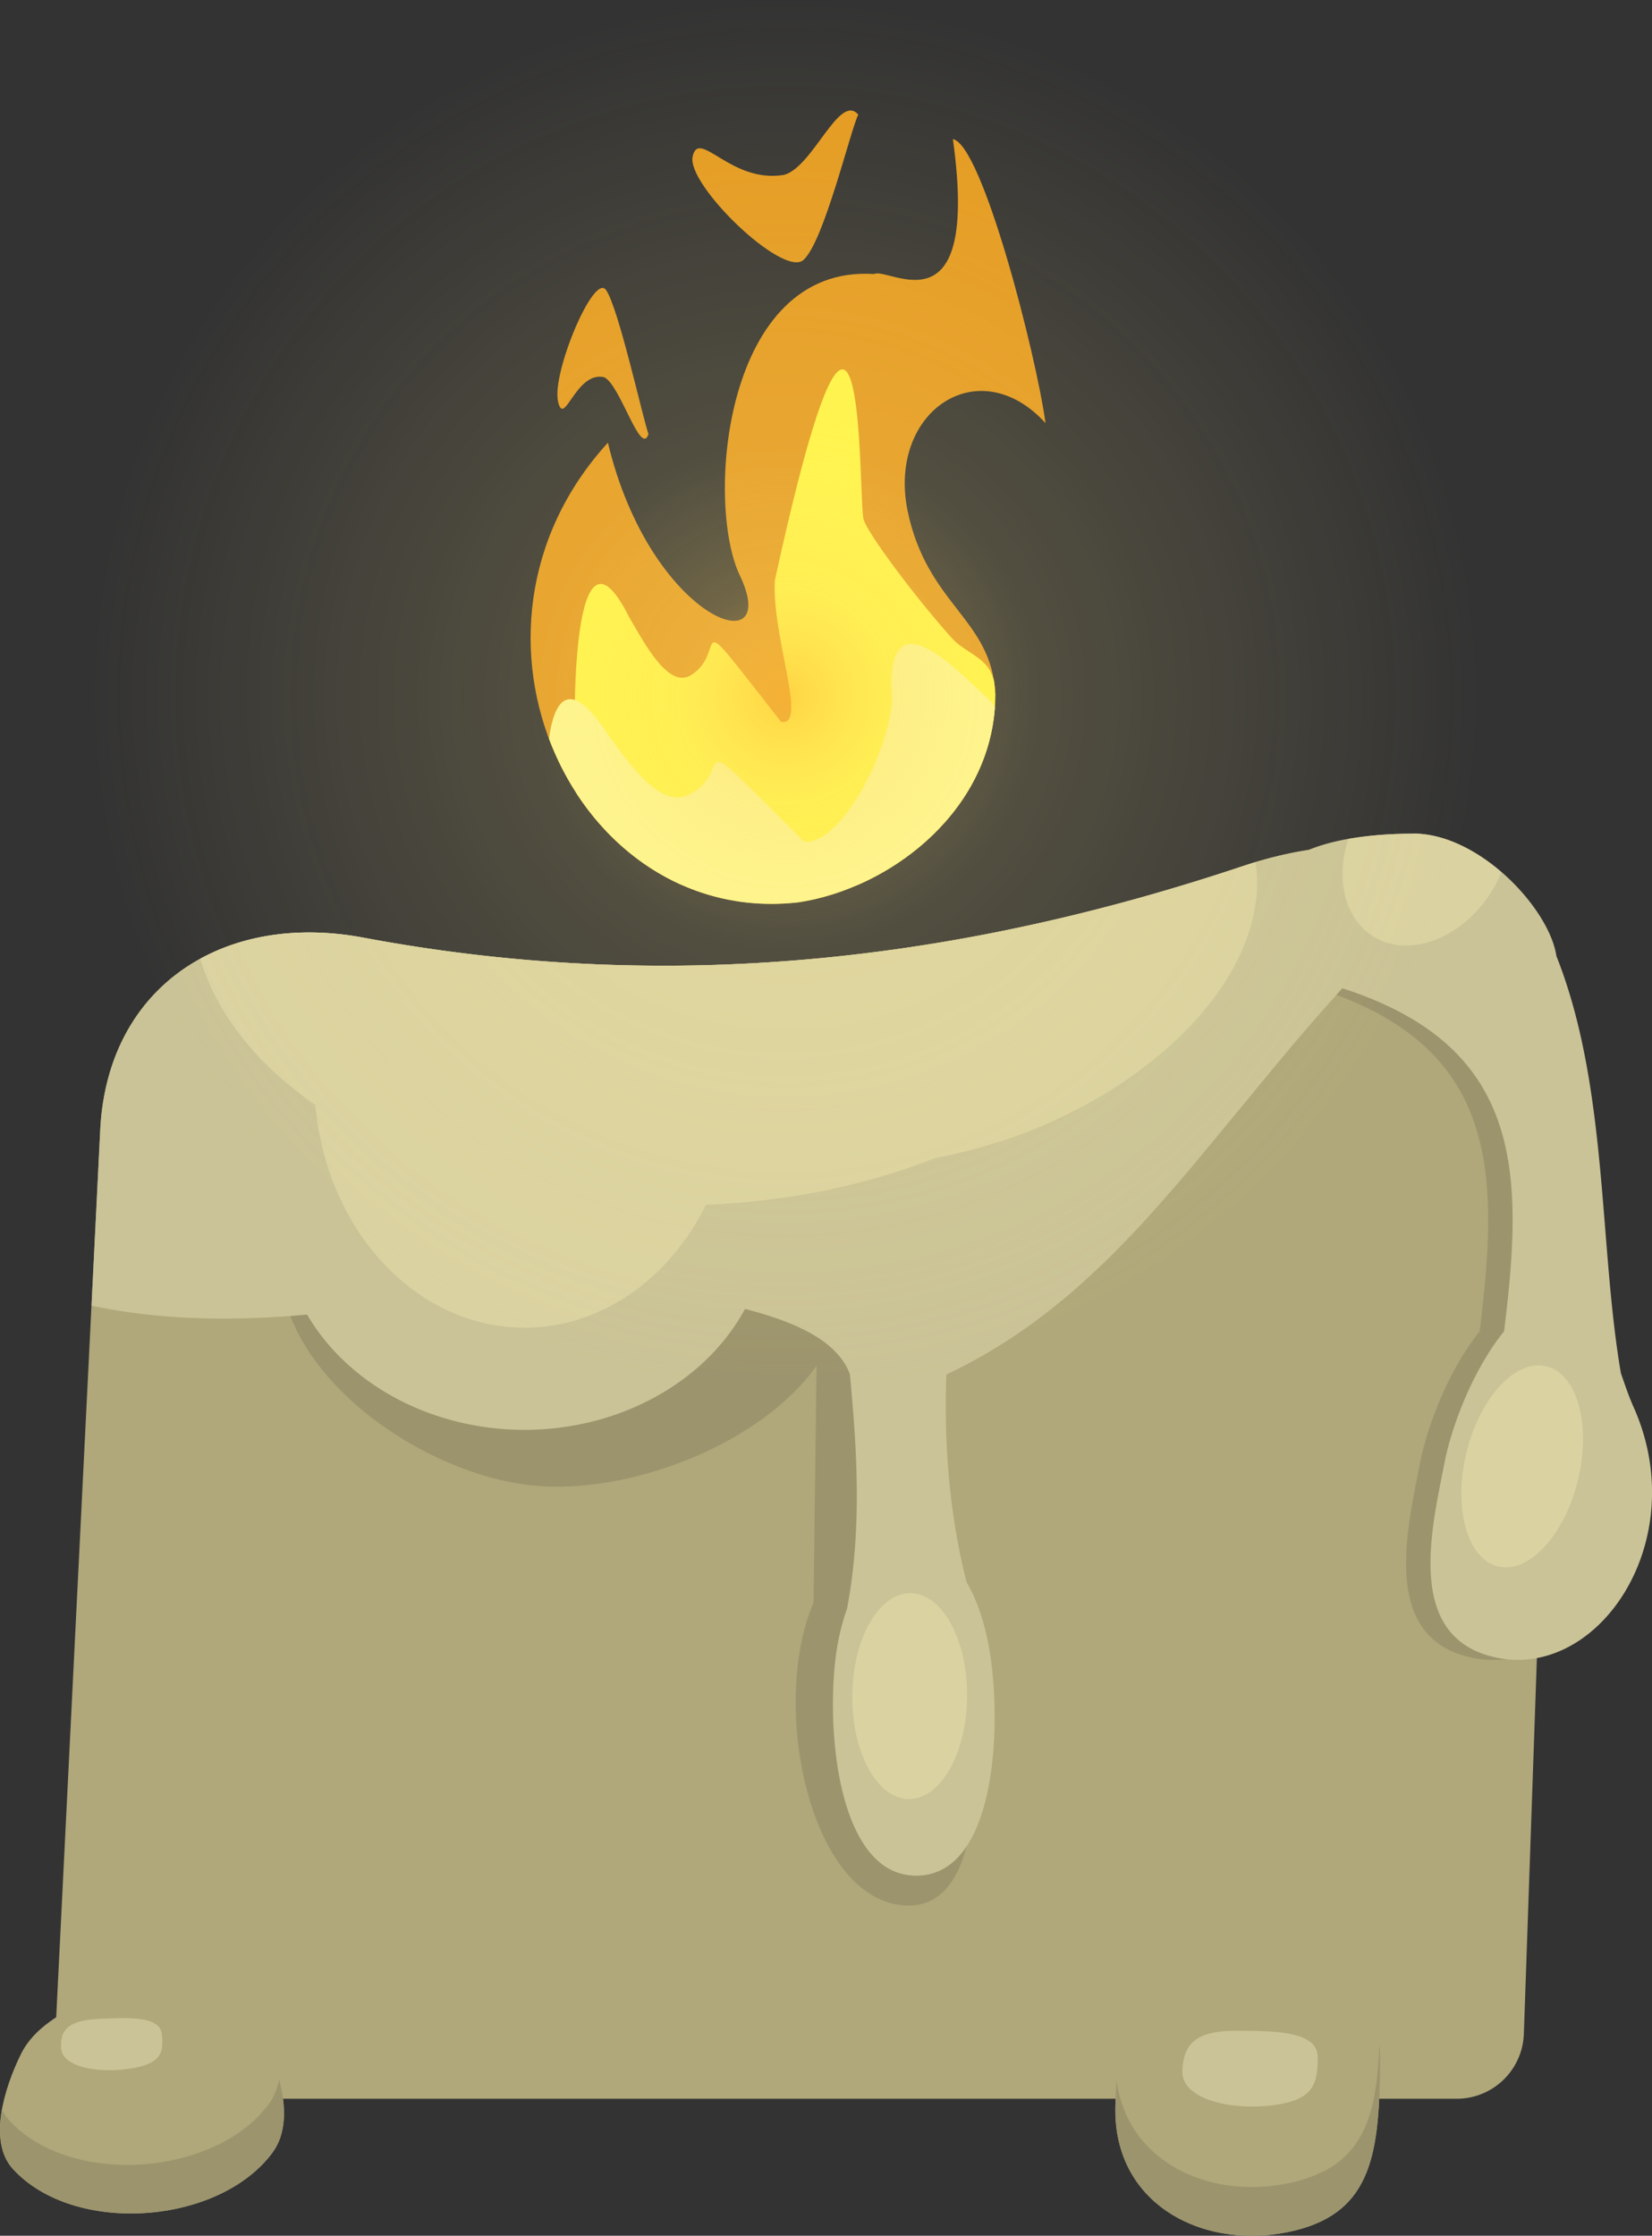 <?xml version="1.0" encoding="UTF-8" standalone="no"?>
<!-- Created with Inkscape (http://www.inkscape.org/) -->

<svg
   width="35.877mm"
   height="48.543mm"
   viewBox="0 0 35.877 48.543"
   version="1.1"
   id="svg6765"
   xml:space="preserve"
   inkscape:version="1.2 (dc2aedaf03, 2022-05-15)"
   sodipodi:docname="Candle.svg"
   xmlns:inkscape="http://www.inkscape.org/namespaces/inkscape"
   xmlns:sodipodi="http://sodipodi.sourceforge.net/DTD/sodipodi-0.dtd"
   xmlns:xlink="http://www.w3.org/1999/xlink"
   xmlns="http://www.w3.org/2000/svg"
   xmlns:svg="http://www.w3.org/2000/svg"><rect x="0" y="0" width="35.877" height="48.543" fill="#333333" stroke="none"/><sodipodi:namedview
     id="namedview6767"
     pagecolor="#505050"
     bordercolor="#ffffff"
     borderopacity="1"
     inkscape:showpageshadow="0"
     inkscape:pageopacity="0"
     inkscape:pagecheckerboard="1"
     inkscape:deskcolor="#505050"
     inkscape:document-units="mm"
     showgrid="false"
     inkscape:zoom="1.6889701"
     inkscape:cx="-40.261222"
     inkscape:cy="72.825446"
     inkscape:window-width="1366"
     inkscape:window-height="705"
     inkscape:window-x="-8"
     inkscape:window-y="-8"
     inkscape:window-maximized="1"
     inkscape:current-layer="layer1" /><defs
     id="defs6762"><linearGradient
       inkscape:collect="always"
       id="linearGradient8568"><stop
         style="stop-color:#ffbf41;stop-opacity:1;"
         offset="0"
         id="stop8564" /><stop
         style="stop-color:#ffdb71;stop-opacity:0.498;"
         offset="0.153"
         id="stop9439" /><stop
         style="stop-color:#ffe989;stop-opacity:0.247;"
         offset="0.36"
         id="stop9441" /><stop
         style="stop-color:#ffe989;stop-opacity:0;"
         offset="1"
         id="stop8572" /></linearGradient><inkscape:path-effect
       effect="fillet_chamfer"
       id="path-effect9773"
       is_visible="true"
       lpeversion="1"
       nodesatellites_param="F,0,0,1,0,5.631,0,1 @ F,0,0,1,0,7.658,0,1 @ F,0,0,1,0,1.41,0,1 @ F,0,0,1,0,0,0,1"
       unit="px"
       method="auto"
       mode="F"
       radius="0"
       chamfer_steps="1"
       flexible="false"
       use_knot_distance="true"
       apply_no_radius="true"
       apply_with_radius="true"
       only_selected="false"
       hide_knots="false" /><radialGradient
       inkscape:collect="always"
       xlink:href="#linearGradient8568"
       id="radialGradient8570"
       cx="106.458"
       cy="129.1"
       fx="106.458"
       fy="129.1"
       r="16.449"
       gradientUnits="userSpaceOnUse"
       gradientTransform="matrix(0.919,0,0,0.919,7.286,4.576)" /></defs><g
     inkscape:label="Layer 1"
     inkscape:groupmode="layer"
     id="layer1"
     transform="translate(-88.068,-108.108)"><g
       id="g10685"><path
         id="rect6835"
         style="opacity:1;fill:#b0a87a;stroke-width:1.37;stroke-linecap:round;stroke-linejoin:round;paint-order:stroke fill markers;stop-color:#000000"
         d="m 95.96,128.467 c 6.942,1.301 13.279,0.392 19.106,-1.556 4.009,-1.34 6.957,0.511 6.811,4.738 l -0.715,20.619 a 1.46,1.46 135.992 0 1 -1.459,1.409 H 89.201 l 1.043,-21.034 c 0.154,-3.106 2.661,-4.748 5.715,-4.176 z"
         sodipodi:nodetypes="ccccc"
         inkscape:path-effect="#path-effect9773"
         inkscape:original-d="m 90.523442,127.01875 c 12.157308,4.19792 22.546248,1.35518 31.618398,-3.02339 l -1.02861,29.68132 H 89.200951 Z" /><path
         id="ellipse14141"
         style="fill:#9c946d;fill-rule:evenodd;stroke-width:0.234"
         d="m 106.404,136.146 c -0.16,2.626 -4.045,4.436 -6.668,4.225 -2.471,-0.199 -5.705,-2.458 -5.566,-4.934 0.14,-2.489 3.625,-4.395 6.117,-4.304 2.634,0.097 6.277,2.381 6.117,5.012 z"
         sodipodi:nodetypes="aaaaa" /><path
         id="path1503"
         style="opacity:1;fill:#9c946d;fill-opacity:1;stroke-width:1.2;stroke-linecap:round;stroke-linejoin:round;paint-order:stroke fill markers;stop-color:#000000"
         d="m 115.196,129.196 c 2.293,-0.303 3.681,-3.134 5.973,-0.724 1.625,3.587 0.859,8.275 2.082,11.404 l -3.258,-1.267 c 0.597,-4.572 1.371,-8.247 -4.797,-9.412 z"
         sodipodi:nodetypes="ccccc" /><path
         id="path1225"
         style="opacity:1;fill:#9c946d;fill-opacity:1;fill-rule:evenodd;stroke-width:0.265"
         d="m 123.011,138.653 c 1.34,2.986 -0.882,6.136 -3.213,5.385 -1.709,-0.551 -1.163,-2.77 -0.891,-4.163 0.276,-1.414 1.355,-3.575 2.429,-3.575 1.075,0 1.28,1.475 1.674,2.353 z"
         sodipodi:nodetypes="ssass" /><path
         id="path14070"
         style="opacity:1;fill:#9c946d;fill-opacity:1;stroke-width:0.969;stroke-linecap:round;stroke-linejoin:round;paint-order:stroke fill markers;stop-color:#000000"
         d="m 105.849,134.013 2.806,0.703 c -0.494,3.208 -1.329,6.354 -0.142,9.322 l -2.797,0.472 z"
         sodipodi:nodetypes="ccccc" /><path
         id="path13447"
         style="opacity:1;fill:#9c946d;fill-opacity:1;fill-rule:evenodd;stroke-width:0.288"
         d="m 108.878,144.074 c 0.47,1.781 0.707,5.486 -1.133,5.407 -2.607,-0.111 -3.33,-6.703 -0.95,-7.771 0.958,-0.43 1.815,1.348 2.083,2.364 z"
         sodipodi:nodetypes="aaaa" /><path
         id="path919"
         style="fill:#b0a87a;fill-rule:evenodd;stroke-width:0.201"
         d="m 118.037,152.786 c 0,2.07 -0.172,3.333 -1.834,3.748 -1.911,0.477 -3.958,-0.509 -3.913,-2.682 0.043,-2.069 0.548,-3.156 2.25,-3.156 1.702,0 3.497,0.021 3.497,2.09 z"
         sodipodi:nodetypes="sssss" /><path
         id="path2264"
         style="fill:#9c946d;fill-opacity:1;fill-rule:evenodd;stroke-width:0.201"
         d="m 118.025,152.504 c -0.059,1.612 -0.379,2.612 -1.822,2.972 -1.762,0.44 -3.64,-0.364 -3.886,-2.196 -0.013,0.182 -0.022,0.372 -0.026,0.572 -0.045,2.174 2.001,3.159 3.912,2.683 1.662,-0.415 1.835,-1.678 1.835,-3.748 0,-0.099 -0.004,-0.193 -0.012,-0.282 z" /><path
         id="path2476"
         style="fill:#cac397;fill-opacity:1;fill-rule:evenodd;stroke-width:0.076"
         d="m 116.686,152.778 c 0,0.572 -0.088,0.92 -0.939,1.035 -0.978,0.132 -2.026,-0.14 -2.002,-0.741 0.022,-0.571 0.28,-0.871 1.151,-0.871 0.871,0 1.79,0.006 1.79,0.577 z"
         sodipodi:nodetypes="sssss" /><path
         id="rect11760"
         style="opacity:1;fill:#cac397;stroke-width:1.2;stroke-linecap:round;stroke-linejoin:round;paint-order:stroke fill markers;stop-color:#000000"
         d="m 118.758,126.209 c -0.824,0 -1.67,0.102 -2.273,0.354 -0.455,0.07 -0.929,0.184 -1.419,0.348 -5.827,1.948 -12.163,2.857 -19.106,1.555 -3.054,-0.572 -5.561,1.07 -5.715,4.176 l -0.189,3.814 c 1.414,0.303 2.994,0.352 4.681,0.194 a 5.29,4.54 0 0 0 4.724,2.504 5.29,4.54 0 0 0 4.787,-2.626 c 1.139,0.294 2.013,0.705 2.277,1.417 0.023,0.241 0.045,0.483 0.064,0.724 -0.001,0.01 -0.002,0.019 -0.004,0.028 0.002,-5.1e-4 0.004,-0.001 0.006,-0.002 0.116,1.448 0.146,2.895 -0.128,4.343 -0.121,0.338 -0.198,0.691 -0.239,0.998 -0.226,1.689 0.061,4.825 1.765,4.797 1.684,-0.028 1.835,-3.132 1.584,-4.797 -0.074,-0.49 -0.231,-1.099 -0.513,-1.575 -0.376,-1.47 -0.491,-2.977 -0.44,-4.508 3.648,-1.726 5.499,-4.969 8.6,-8.387 3.942,1.268 3.939,4.018 3.512,7.449 -0.618,0.755 -1.119,1.957 -1.294,2.857 -0.272,1.393 -0.819,3.613 0.89,4.163 2.331,0.751 4.553,-2.399 3.213,-5.385 -0.097,-0.216 -0.182,-0.469 -0.272,-0.727 -0.48,-2.801 -0.276,-6.227 -1.4,-9.056 -0.15,-1.024 -1.663,-2.661 -3.11,-2.661 z" /><path
         id="path2547"
         style="opacity:1;fill:#dad2a1;fill-opacity:1;fill-rule:evenodd;stroke-width:0.279"
         d="m 118.758,126.209 c -0.479,0 -0.964,0.036 -1.406,0.114 a 1.663,2.183 32.334 0 0 0.529,2.111 1.663,2.183 32.334 0 0 2.572,-0.955 1.663,2.183 32.334 0 0 0.22,-0.434 c -0.558,-0.481 -1.243,-0.837 -1.915,-0.837 z m -3.425,0.62 c -0.088,0.027 -0.177,0.053 -0.267,0.083 -5.827,1.948 -12.163,2.857 -19.106,1.555 -1.337,-0.251 -2.569,-0.077 -3.544,0.458 a 10.498,6.548 0 0 0 2.5,3.176 4.573,5.409 0 0 0 4.545,4.835 4.573,5.409 0 0 0 3.94,-2.669 10.498,6.548 0 0 0 4.979,-1.019 4.344,6.964 70.145 0 0 1.751,-0.473 4.344,6.964 70.145 0 0 5.203,-5.947 z" /><ellipse
         style="fill:#dad2a1;fill-opacity:1;fill-rule:evenodd;stroke-width:0.265"
         id="path3392"
         cx="150.59"
         cy="107.606"
         rx="1.247"
         ry="2.235"
         transform="rotate(13.575)" /><ellipse
         style="fill:#dad2a1;fill-opacity:1;fill-rule:evenodd;stroke-width:0.265"
         id="ellipse3463"
         cx="109.034"
         cy="144.026"
         rx="1.247"
         ry="2.235"
         transform="rotate(0.48)" /><path
         id="rect3781"
         style="opacity:1;fill:#b0a87a;stroke-width:0.825;stroke-linecap:round;stroke-linejoin:round;paint-order:stroke fill markers;stop-color:#000000"
         d="m 91.412,150.268 c 0.741,-0.448 1.649,0.812 2.106,1.59 0.504,0.858 1.049,2.205 0.465,2.991 -1.166,1.57 -4.305,1.8 -5.632,0.356 -0.551,-0.599 -0.191,-1.765 0.173,-2.501 0.575,-1.16 2.398,-1.231 2.888,-2.436 5e-6,-1e-5 -1.3e-5,-4e-5 -3e-6,-4e-5 z"
         sodipodi:nodetypes="aaaaaaa" /><path
         id="path3784"
         style="opacity:1;fill:#9c946d;fill-opacity:1;stroke-width:0.825;stroke-linecap:round;stroke-linejoin:round;paint-order:stroke fill markers;stop-color:#000000"
         d="m 94.129,153.262 c -0.036,0.194 -0.107,0.375 -0.224,0.532 -1.166,1.57 -4.305,1.8 -5.633,0.356 -0.067,-0.073 -0.12,-0.153 -0.162,-0.241 -0.088,0.492 -0.054,0.976 0.241,1.296 1.328,1.444 4.467,1.214 5.633,-0.356 0.313,-0.422 0.301,-1.005 0.145,-1.588 z" /><path
         id="path3858"
         style="fill:#cac397;fill-opacity:1;fill-rule:evenodd;stroke-width:0.054"
         d="m 91.581,152.269 c 0.043,0.391 0.003,0.632 -0.627,0.744 -0.724,0.128 -1.531,-0.018 -1.558,-0.429 -0.026,-0.391 0.145,-0.606 0.799,-0.64 0.654,-0.034 1.344,-0.065 1.386,0.325 z"
         sodipodi:nodetypes="sssss" /><path
         id="rect3912"
         style="opacity:1;fill:#e49a21;fill-opacity:1;stroke-width:1.05;stroke-linecap:round;stroke-linejoin:round;paint-order:stroke fill markers;stop-color:#000000"
         d="m 108.762,111.128 c 0.597,4.28 -1.409,2.759 -1.71,2.93 -3.265,-0.215 -3.671,4.964 -2.919,6.539 0.943,1.973 -1.937,0.993 -2.863,-2.877 -3.756,4.114 -0.699,10.54 4.142,9.979 1.994,-0.3 4.272,-2.017 4.272,-4.522 -0.08,-1.644 -1.483,-1.922 -1.909,-3.993 -0.424,-2.142 1.548,-3.479 2.999,-1.889 -0.205,-1.496 -1.376,-6.058 -2.013,-6.166 z"
         sodipodi:nodetypes="ccsccscscc" /><path
         id="rect3974"
         style="opacity:1;fill:#e49a21;fill-opacity:1;stroke-width:0.354;stroke-linecap:round;stroke-linejoin:round;paint-order:stroke fill markers;stop-color:#000000"
         d="m 103.111,111.502 c -0.144,0.608 1.961,2.644 2.405,2.251 0.444,-0.392 1.017,-2.804 1.191,-3.156 -0.41,-0.481 -0.977,1.126 -1.606,1.307 -1.155,0.199 -1.85,-1.013 -1.99,-0.403 z"
         sodipodi:nodetypes="czccc" /><path
         id="path3980"
         style="opacity:1;fill:#e49a21;fill-opacity:1;stroke-width:0.259;stroke-linecap:round;stroke-linejoin:round;paint-order:stroke fill markers;stop-color:#000000"
         d="m 100.186,116.815 c -0.133,-0.607 0.773,-2.785 1.042,-2.412 0.269,0.373 0.799,2.783 0.923,3.13 -0.168,0.509 -0.618,-1.086 -0.964,-1.235 -0.622,-0.138 -0.87,1.128 -1.002,0.518 z"
         sodipodi:nodetypes="czccc" /><path
         id="path6256"
         style="opacity:1;fill:#fff646;fill-opacity:1;stroke-width:0.555;stroke-linecap:round;stroke-linejoin:round;paint-order:stroke fill markers;stop-color:#000000"
         d="m 106.356,116.129 c -0.264,0.015 -0.706,1.126 -1.46,4.58 -0.072,1.225 0.73,3.18 0.136,3.074 -2.127,-2.714 -1.115,-1.554 -1.945,-1.024 -0.493,0.331 -1.022,-0.679 -1.363,-1.265 -1.118,-2.227 -1.269,1.294 -1.137,3.839 0.563,0.866 1.341,1.565 2.269,1.981 h 3.857 c 1.567,-0.691 2.971,-2.172 2.971,-4.138 -0.005,-0.101 -0.015,-0.198 -0.029,-0.289 -0.017,-0.053 -0.036,-0.105 -0.056,-0.154 -0.149,-0.359 -0.592,-0.477 -0.849,-0.759 -0.725,-0.797 -1.888,-2.332 -1.933,-2.613 -0.07,-0.436 -0.035,-3.257 -0.461,-3.232 z" /><path
         id="rect5759"
         style="opacity:1;fill:#fef78f;fill-opacity:1;stroke-width:0.627;stroke-linecap:round;stroke-linejoin:round;paint-order:stroke fill markers;stop-color:#000000"
         d="m 107.844,122.091 c -0.289,0.01 -0.468,0.323 -0.399,1.215 -0.092,1.225 -1.159,3.18 -1.918,3.075 -2.721,-2.714 -1.426,-1.555 -2.488,-1.024 -0.631,0.331 -1.308,-0.678 -1.744,-1.264 -0.802,-1.25 -1.174,-0.893 -1.305,0.053 0.829,2.214 2.879,3.848 5.423,3.553 1.916,-0.289 4.095,-1.886 4.261,-4.235 -0.039,-0.066 -0.08,-0.12 -0.121,-0.158 -0.442,-0.405 -1.227,-1.231 -1.709,-1.215 z" /><circle
         style="opacity:0.615;fill:url(#radialGradient8570);fill-opacity:1;fill-rule:evenodd;stroke-width:0.138"
         id="path7228"
         cx="105.127"
         cy="123.225"
         r="15.117" /></g></g></svg>
